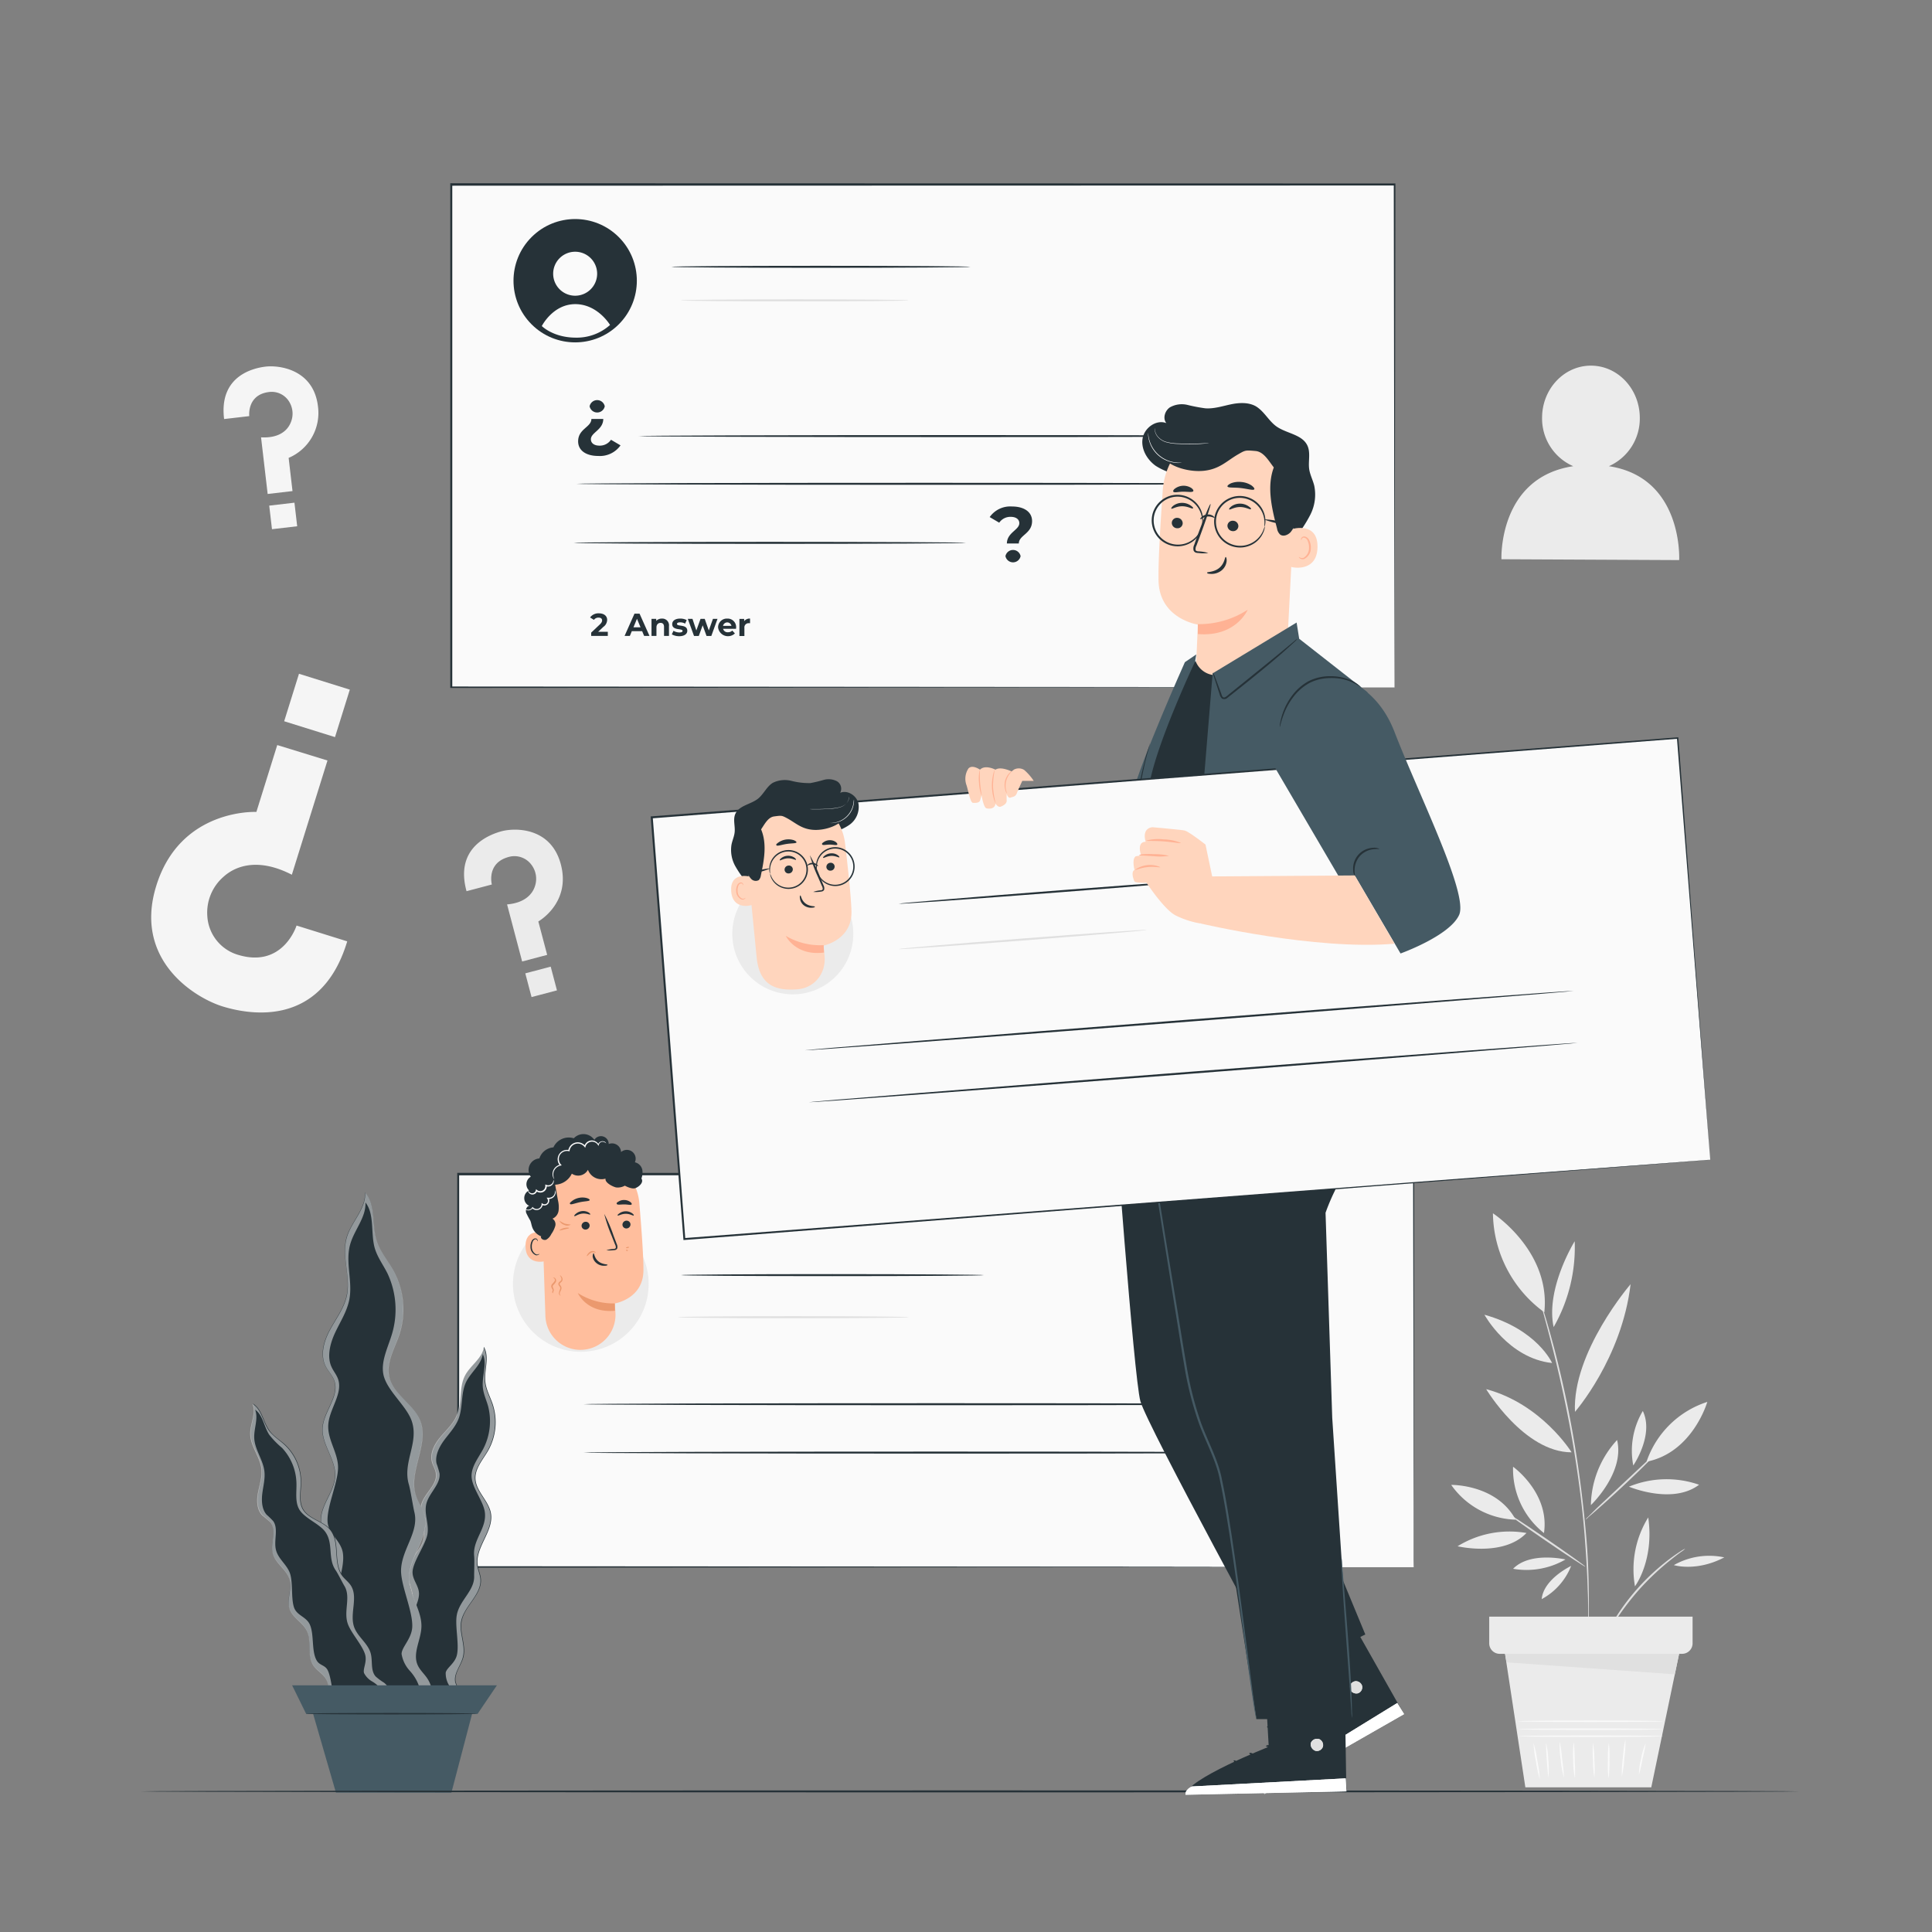 <svg xmlns="http://www.w3.org/2000/svg" viewBox="0 0 500 500"><rect x="0" y="0" width="500" height="500" fill="#808080" stroke="none"/><g id="freepik--background-complete--inject-87"><path d="M411.72,389.52a25.51,25.51,0,0,1,6.78-16.85C420.55,381.13,411.72,389.52,411.72,389.52Z" style="fill:#ebebeb"></path><path d="M421.57,384.75a25.52,25.52,0,0,1,18.15-.5C432.79,389.5,421.57,384.75,421.57,384.75Z" style="fill:#ebebeb"></path><path d="M422.69,379.27a20.11,20.11,0,0,1,2.47-14.11C428.13,371.36,422.69,379.27,422.69,379.27Z" style="fill:#ebebeb"></path><path d="M384.62,359.51c14.39,3.84,22.11,16.35,22.11,16.35C394.43,375.86,384.62,359.51,384.62,359.51Z" style="fill:#ebebeb"></path><path d="M407.6,365.41C406.85,349.9,422,332.34,422,332.34c-2.29,19.26-14.42,33.07-14.42,33.07" style="fill:#ebebeb"></path><path d="M407.53,321.23a41.6,41.6,0,0,1-5.45,22.22C399.94,333.47,407.53,321.23,407.53,321.23Z" style="fill:#ebebeb"></path><path d="M401.68,352.75c-11.34-1.22-17.51-12.5-17.51-12.5C397.89,344.09,401.68,352.75,401.68,352.75Z" style="fill:#ebebeb"></path><path d="M377.22,400.17a25.49,25.49,0,0,1,17.83-3.43C389.06,403,377.22,400.17,377.22,400.17Z" style="fill:#ebebeb"></path><path d="M406.61,405.26a16.7,16.7,0,0,1-7.62,8.59C399.47,408.62,406.61,405.26,406.61,405.26Z" style="fill:#ebebeb"></path><path d="M405.15,403.59A20.13,20.13,0,0,1,391.59,406C396,401.46,405.15,403.59,405.15,403.59Z" style="fill:#ebebeb"></path><path d="M411,424.48a.64.64,0,0,1,0-.24c0-.18,0-.4,0-.67V421c0-1.13,0-2.51,0-4.11s0-3.43-.11-5.45c-.1-4-.38-8.82-.8-14.14s-1.1-11.14-2-17.23c-1.79-12.18-4.24-23.07-6.21-30.89-1-3.91-1.83-7.07-2.44-9.24-.28-1.06-.51-1.9-.68-2.51-.06-.27-.12-.48-.16-.66a1,1,0,0,1,0-.23.73.73,0,0,1,.09.22c.06.17.13.38.21.64l.77,2.48c.67,2.16,1.56,5.3,2.6,9.21A285.11,285.11,0,0,1,408.48,380c.89,6.1,1.52,11.94,2,17.26s.64,10.14.69,14.17c.06,2,0,3.85,0,5.46s0,3-.06,4.11-.07,2-.09,2.6l0,.68A.72.72,0,0,1,411,424.48Z" style="fill:#e0e0e0"></path><path d="M390.13,391.64c.08-.12,4.67,2.89,10.24,6.71s10,7,9.95,7.13-4.66-2.89-10.24-6.71S390.05,391.76,390.13,391.64Z" style="fill:#e0e0e0"></path><path d="M410.32,393.29a4.52,4.52,0,0,1,.71-.77l2-2c1.83-1.73,4.2-3.94,6.81-6.4l6.82-6.39,2.07-1.94c.49-.45.77-.69.8-.66a4.38,4.38,0,0,1-.66.8c-.45.5-1.12,1.2-2,2.06-1.68,1.71-4.05,4-6.72,6.51s-5.12,4.7-6.92,6.28c-.9.79-1.63,1.42-2.15,1.85A3.56,3.56,0,0,1,410.32,393.29Z" style="fill:#e0e0e0"></path><path d="M375.57,384.29s11.72-.22,16.68,9A21.11,21.11,0,0,1,375.57,384.29Z" style="fill:#ebebeb"></path><path d="M391.58,379.59s9.54,6.8,8,17.17A21.11,21.11,0,0,1,391.58,379.59Z" style="fill:#ebebeb"></path><path d="M441.85,362.81s-3.77,13.12-15.73,15.48A24.56,24.56,0,0,1,441.85,362.81Z" style="fill:#ebebeb"></path><path d="M386.37,314s15,9.75,13.3,25.62A32.18,32.18,0,0,1,386.37,314Z" style="fill:#ebebeb"></path><path d="M436.14,400.8a6.34,6.34,0,0,1-1,.78c-.65.46-1.57,1.16-2.68,2.05a67.2,67.2,0,0,0-8.1,7.6,68,68,0,0,0-6.7,8.87c-.76,1.21-1.35,2.19-1.75,2.89a6.21,6.21,0,0,1-.67,1.05,5.87,5.87,0,0,1,.5-1.15c.34-.72.89-1.74,1.62-3a57.51,57.51,0,0,1,6.62-9,58.2,58.2,0,0,1,8.26-7.55c1.15-.85,2.11-1.51,2.79-1.93A5.88,5.88,0,0,1,436.14,400.8Z" style="fill:#e0e0e0"></path><path d="M423.13,410.54a25.48,25.48,0,0,1,3.43-17.83C428.17,403.83,423.13,410.54,423.13,410.54Z" style="fill:#ebebeb"></path><path d="M433.19,405.05a18.55,18.55,0,0,1,13.05-2C439,406.86,433.19,405.05,433.19,405.05Z" style="fill:#ebebeb"></path><polygon points="389.15 425.69 394.76 462.56 427.35 462.56 434.92 426.23 389.15 425.69" style="fill:#ebebeb"></polygon><path d="M430.36,449.32c0,.11-8.35.2-18.65.2s-18.66-.09-18.66-.2,8.35-.19,18.66-.19S430.36,449.22,430.36,449.32Z" style="fill:#fafafa"></path><path d="M430.48,447.51c0,.11-8.4.19-18.77.19s-18.78-.08-18.78-.19,8.4-.19,18.78-.19S430.48,447.41,430.48,447.51Z" style="fill:#fafafa"></path><path d="M430.42,445.46c0,.11-8.41.19-18.78.19s-18.78-.08-18.78-.19,8.41-.19,18.78-.19S430.42,445.36,430.42,445.46Z" style="fill:#fafafa"></path><path d="M398.5,460.46a30.34,30.34,0,0,1-1-4.64,28.3,28.3,0,0,1-.62-4.71,30.34,30.34,0,0,1,1,4.64A29.63,29.63,0,0,1,398.5,460.46Z" style="fill:#fafafa"></path><path d="M400.72,460.07a103.25,103.25,0,0,1-.62-9.07,21.69,21.69,0,0,1,.6,4.51A22.27,22.27,0,0,1,400.72,460.07Z" style="fill:#fafafa"></path><path d="M404.76,460.07a22.92,22.92,0,0,1-.85-4.65,23.49,23.49,0,0,1-.25-4.71,38.92,38.92,0,0,1,.63,4.67A40.32,40.32,0,0,1,404.76,460.07Z" style="fill:#fafafa"></path><path d="M407.6,460.26a22.67,22.67,0,0,1-.46-4.72,23.73,23.73,0,0,1,.15-4.74,41,41,0,0,1,.24,4.73A43.78,43.78,0,0,1,407.6,460.26Z" style="fill:#fafafa"></path><path d="M412.62,460.07a26.27,26.27,0,0,1-.35-4.48,27.61,27.61,0,0,1,0-4.49,26.27,26.27,0,0,1,.35,4.48A27.67,27.67,0,0,1,412.62,460.07Z" style="fill:#fafafa"></path><path d="M416.29,460.26a27.22,27.22,0,0,1-.16-4.63,28.77,28.77,0,0,1,.23-4.63,27.22,27.22,0,0,1,.16,4.63A30.22,30.22,0,0,1,416.29,460.26Z" style="fill:#fafafa"></path><path d="M419.73,459.77a29.36,29.36,0,0,1,.27-4.84,31.7,31.7,0,0,1,.66-4.81,30.25,30.25,0,0,1-.28,4.85A31,31,0,0,1,419.73,459.77Z" style="fill:#fafafa"></path><path d="M424.16,459.29a16.52,16.52,0,0,1,.55-4.12,15.87,15.87,0,0,1,1.21-4,39.12,39.12,0,0,1-.84,4.05A37.54,37.54,0,0,1,424.16,459.29Z" style="fill:#fafafa"></path><path d="M385.41,418.39v6.9a2.71,2.71,0,0,0,2.71,2.72h47.2a2.72,2.72,0,0,0,2.72-2.72v-6.9Z" style="fill:#ebebeb"></path><polygon points="389.5 428.01 389.89 430.21 433.44 433.31 434.55 428.01 389.5 428.01" style="fill:#e0e0e0"></polygon><path d="M416.38,120.65a13.49,13.49,0,0,0,8-12.47c0-7.45-5.61-13.51-12.59-13.55s-12.67,6-12.7,13.43a13.45,13.45,0,0,0,8.06,12.59c-19.46,2.93-18.58,24.08-18.58,24.08l46,.22S435.67,123.57,416.38,120.65Z" style="fill:#ebebeb"></path><path d="M89.86,243.62l-13.11-4.09s-3.43,11-14.93,7.64a11.11,11.11,0,0,1-8.16-10,12.3,12.3,0,0,1,4.25-10.32c3.36-3,9.27-4.78,17.62-.47l9.22-29.56-13-4-5.4,17.31s-19.64-1-25.89,19.06c-6,19.17,9.82,29,17.17,31.28C63.3,262.2,82.89,266.82,89.86,243.62Z" style="fill:#f5f5f5"></path><rect x="75.14" y="176.14" width="13.78" height="12.87" transform="translate(105.96 381.29) rotate(-162.67)" style="fill:#f5f5f5"></rect><path d="M120.74,230.64l6.55-1.73s-1.45-5.5,4.25-7.1a5.46,5.46,0,0,1,6,2,6,6,0,0,1,.94,5.43c-.63,2.12-2.63,4.43-7.25,4.82l3.9,14.77,6.48-1.71-2.29-8.65s8.47-4.75,5.83-14.76c-2.53-9.59-11.71-9.55-15.39-8.57C127,215.91,117.57,219.12,120.74,230.64Z" style="fill:#ebebeb"></path><rect x="136.63" y="250.94" width="6.8" height="6.35" transform="translate(-60.18 44.12) rotate(-14.78)" style="fill:#ebebeb"></rect><path d="M58,108.45l6.51-.76s-.64-5.46,5-6.22a5.3,5.3,0,0,1,5.49,2.77,5.87,5.87,0,0,1,.15,5.32c-.89,2-3.12,3.88-7.59,3.62l1.71,14.66,6.43-.75-1-8.59a12.64,12.64,0,0,0,7.59-13.32c-1.11-9.51-9.89-10.72-13.55-10.3C66,95.21,56.58,97,58,108.45Z" style="fill:#f5f5f5"></path><rect x="70" y="130.46" width="6.57" height="6.14" transform="translate(-14.96 9.38) rotate(-6.65)" style="fill:#f5f5f5"></rect></g><g id="freepik--post-2--inject-87"><rect x="118.51" y="303.92" width="247.35" height="101.67" style="fill:#fafafa"></rect><path d="M365.86,405.59s0-.62,0-1.81,0-3,0-5.28c0-4.63,0-11.45-.05-20.23,0-17.56,0-42.95-.1-74.35l.19.18-247.33.08h0l.26-.26c0,35.62,0,70,0,101.67l-.25-.25,177.41.11,51.42.07,13.75,0h3.55l1.22,0h-1.19l-3.52,0-13.7,0-51.36.07-177.58.12h-.25v-.25c0-31.68,0-66,0-101.67v-.26h.28l247.33.07H366v.19c0,31.45-.07,56.88-.1,74.46,0,8.77,0,15.57,0,20.19,0,2.3,0,4.06,0,5.24S365.86,405.59,365.86,405.59Z" style="fill:#263238"></path><circle cx="150.31" cy="332.28" r="17.56" style="fill:#ebebeb"></circle><path d="M254.64,330c0,.15-17.55.26-39.2.26s-39.21-.11-39.21-.26,17.55-.26,39.21-.26S254.64,329.88,254.64,330Z" style="fill:#263238"></path><path d="M235.25,340.89c0,.15-13.4.26-29.93.26s-29.94-.11-29.94-.26,13.4-.26,29.94-.26S235.25,340.75,235.25,340.89Z" style="fill:#e0e0e0"></path><path d="M336.4,363.41c0,.15-41.51.26-92.7.26s-92.71-.11-92.71-.26,41.5-.26,92.71-.26S336.4,363.27,336.4,363.41Z" style="fill:#263238"></path><path d="M336.4,375.93c0,.15-41.51.26-92.7.26s-92.71-.11-92.71-.26,41.5-.26,92.71-.26S336.4,375.79,336.4,375.93Z" style="fill:#263238"></path><path d="M140.26,313.68c-.68-7.62,3.18-14.37,10.81-14.84h.71a13.67,13.67,0,0,1,13.68,12.52c.56,6.61,1.09,13.91,1.06,17.46-.07,7.34-7.41,8.51-7.41,8.51l.16,2.35a9.07,9.07,0,0,1-9.32,9.66h0a9.07,9.07,0,0,1-8.8-8.77Z" style="fill:#ffbe9d"></path><path d="M159.12,337.32a17,17,0,0,1-9.58-2.68s2.28,5.27,9.61,4.58Z" style="fill:#eb996e"></path><path d="M163.17,316.86a1.06,1.06,0,0,1-1,1.06,1,1,0,0,1-1.08-.94,1.06,1.06,0,0,1,1-1.07A1,1,0,0,1,163.17,316.86Z" style="fill:#263238"></path><path d="M164,314.57c-.13.14-.92-.44-2.05-.44s-1.95.58-2.08.44.08-.31.44-.57a2.87,2.87,0,0,1,1.66-.52,2.76,2.76,0,0,1,1.63.52C164,314.27,164.07,314.51,164,314.57Z" style="fill:#263238"></path><path d="M152.6,317.14a1.06,1.06,0,0,1-1,1.07,1,1,0,0,1-1.09-.95,1.06,1.06,0,0,1,1-1.06A1,1,0,0,1,152.6,317.14Z" style="fill:#263238"></path><path d="M152.76,314.3c-.11.15-1-.35-2.09-.22s-1.88.78-2,.66,0-.31.36-.61a2.94,2.94,0,0,1,1.6-.7,2.83,2.83,0,0,1,1.68.34C152.67,314,152.82,314.23,152.76,314.3Z" style="fill:#263238"></path><path d="M156.93,323.56a7.81,7.81,0,0,1,1.83-.34c.29,0,.56-.09.61-.28a1.46,1.46,0,0,0-.19-.86c-.28-.69-.56-1.42-.86-2.19a37.73,37.73,0,0,1-1.94-5.73,37.5,37.5,0,0,1,2.39,5.57c.29.76.57,1.5.83,2.2a1.65,1.65,0,0,1,.15,1.13.75.75,0,0,1-.47.42,1.92,1.92,0,0,1-.49.07A7.41,7.41,0,0,1,156.93,323.56Z" style="fill:#263238"></path><path d="M153.62,324.35c.18,0,.19,1.22,1.24,2.08s2.35.73,2.36.9-.29.24-.84.25a3,3,0,0,1-2-.68,2.7,2.7,0,0,1-1-1.74C153.4,324.65,153.53,324.35,153.62,324.35Z" style="fill:#263238"></path><path d="M152.61,310.58c-.08.32-1.22.27-2.52.55s-2.34.72-2.54.47.07-.43.48-.77a4.32,4.32,0,0,1,1.84-.83,4.39,4.39,0,0,1,2,.06C152.38,310.22,152.65,310.43,152.61,310.58Z" style="fill:#263238"></path><path d="M163.47,311.7c-.2.25-1,0-1.91,0s-1.73.18-1.91-.09,0-.38.39-.63a2.64,2.64,0,0,1,1.55-.42,2.7,2.7,0,0,1,1.53.51C163.45,311.31,163.56,311.57,163.47,311.7Z" style="fill:#263238"></path><path d="M144.8,315.93c-.09,0,.33.78,1.27,1.09a1.73,1.73,0,0,0,1.66-.1,12.25,12.25,0,0,1-1.55-.24A9.73,9.73,0,0,1,144.8,315.93Z" style="fill:#eb996e"></path><path d="M144.8,318.42c0,.09.59-.09,1.26-.25s1.24-.26,1.24-.36-.61-.16-1.32,0S144.76,318.33,144.8,318.42Z" style="fill:#eb996e"></path><path d="M162,322.94c0,.08.22.11.44.06s.38-.16.36-.24-.21-.1-.43-.05S162,322.87,162,322.94Z" style="fill:#eb996e"></path><path d="M162,323.56c0,.08.08.16.22.19s.25,0,.27-.1-.08-.17-.22-.19S162,323.47,162,323.56Z" style="fill:#eb996e"></path><path d="M151.87,325.1s.17-.08.34-.26a3.37,3.37,0,0,1,.71-.59,1.28,1.28,0,0,1,.84-.15c.22,0,.34.14.38.1s0-.21-.3-.34a1.25,1.25,0,0,0-1.09.07,2.18,2.18,0,0,0-.74.76C151.88,324.91,151.83,325.07,151.87,325.1Z" style="fill:#eb996e"></path><path d="M145.09,335.3s-.07-.07-.14-.18a.79.79,0,0,1-.06-.55c.06-.24.24-.5.37-.88a1.06,1.06,0,0,0,0-.66,2.62,2.62,0,0,0-.35-.55.28.28,0,0,1,0-.36,4.82,4.82,0,0,1,.39-.37.86.86,0,0,0,.28-.54,1,1,0,0,0-.07-.5,1.61,1.61,0,0,0-.4-.56c-.12-.11-.19-.15-.21-.14s.21.31.37.78a.67.67,0,0,1-.19.72,2.94,2.94,0,0,0-.45.4.65.65,0,0,0,0,.77,3.28,3.28,0,0,1,.32.47.77.77,0,0,1,0,.45,7,7,0,0,0-.29.92.78.78,0,0,0,.2.69C145,335.33,145.09,335.32,145.09,335.3Z" style="fill:#eb996e"></path><path d="M143.23,334.62s-.07,0-.1-.12.07-.15.18-.43a1.32,1.32,0,0,0-.2-.83.59.59,0,0,1,.13-.7,3.29,3.29,0,0,0,.62-.79.82.82,0,0,0-.14-.88.75.75,0,0,0-.52-.27c-.14,0-.21,0-.21,0s.31,0,.53.38a.55.55,0,0,1,0,.58,4.56,4.56,0,0,1-.59.7,1,1,0,0,0-.26.52.91.91,0,0,0,.1.54c.15.28.28.48.26.64a2.13,2.13,0,0,1-.09.27.32.32,0,0,0,0,.29C143.12,334.72,143.26,334.64,143.23,334.62Z" style="fill:#eb996e"></path><path d="M140.88,319.11c-.13-.05-5-1.47-4.87,3.54s5.18,3.81,5.18,3.66S140.88,319.11,140.88,319.11Z" style="fill:#ffbe9d"></path><path d="M139.59,324.47s-.08.06-.23.13a.82.82,0,0,1-.65,0,2.13,2.13,0,0,1-1.07-1.9,2.84,2.84,0,0,1,.2-1.26,1,1,0,0,1,.63-.7.45.45,0,0,1,.53.22c.07.14,0,.24.07.25s.1-.09.05-.29a.52.52,0,0,0-.2-.31.68.68,0,0,0-.49-.11,1.24,1.24,0,0,0-.89.81,3.06,3.06,0,0,0-.25,1.41,2.27,2.27,0,0,0,1.35,2.12,1,1,0,0,0,.8-.16C139.59,324.59,139.61,324.48,139.59,324.47Z" style="fill:#263238"></path><path d="M166.24,302.8a2.54,2.54,0,0,0-1.93-2,2.28,2.28,0,0,0-3.58-2.65,2.34,2.34,0,0,0-3.2-2.08,2,2,0,0,0-3.71-1.07,3.41,3.41,0,0,0-5.32-.41,4.36,4.36,0,0,0-5.28,2.35,4.13,4.13,0,0,0-3.63,2.86,3,3,0,0,0-2.23,4.74,2.24,2.24,0,0,0-.45,3.54,2.21,2.21,0,0,0,.07,4c-.74.1-1,1.08-.81,1.79a21.84,21.84,0,0,0,1.06,2c.24.56.31,1.18.52,1.76a4,4,0,0,0,2.37,2.36L140,320c-.13.64.77,1.08,1.37.83a3.31,3.31,0,0,0,1.3-1.44,7.15,7.15,0,0,0,1-2,1.73,1.73,0,0,0-.69-2,2.63,2.63,0,0,0,1.58-2.07,7.58,7.58,0,0,0-.17-2.72l-.72-4a5,5,0,0,0,4.32-2.86,2.88,2.88,0,0,0,4.17-1,3.73,3.73,0,0,0,4.55,2.29c-.19,1,1.67,2,2.7,2.27a3.71,3.71,0,0,0,2.3-.45s1.76,1,2.72.64S166.67,306,166,305A4.58,4.58,0,0,0,166.24,302.8Z" style="fill:#263238"></path><path d="M136.65,308s.08.35.5.65a1,1,0,0,0,.83.14,1,1,0,0,0,.69-.74l.06-.3.23.2a1.31,1.31,0,0,0,2.16-1.12l0-.3.28.12a1.31,1.31,0,0,0,1.63-.56,3.65,3.65,0,0,0,.25-.73s.15.31-.07.83a1.46,1.46,0,0,1-.67.71,1.58,1.58,0,0,1-1.27.07l.23-.18a1.65,1.65,0,0,1-1,1.72,1.68,1.68,0,0,1-1.76-.29l.29-.1a1.31,1.31,0,0,1-1,1,1.18,1.18,0,0,1-1-.26C136.56,308.43,136.63,308,136.65,308Z" style="fill:#fafafa"></path><path d="M135.91,312.84s.18.14.54.21a1.21,1.21,0,0,0,1.26-.54l.1-.18.14.15a1.34,1.34,0,0,0,1.28.36,1.31,1.31,0,0,0,.93-1.18l0-.33.28.18a.7.7,0,0,0,.23.11.92.92,0,0,0,1-.35,1,1,0,0,0,0-1l-.19-.31.35,0a1.61,1.61,0,0,0,1.16-.29,1.57,1.57,0,0,0,.56-.76,3.6,3.6,0,0,0,.12-.88,1.19,1.19,0,0,1,.08.93,1.75,1.75,0,0,1-.59.94,1.83,1.83,0,0,1-1.37.39l.16-.25a1.26,1.26,0,0,1-1.44,1.88,1.43,1.43,0,0,1-.33-.15l.29-.15a1.65,1.65,0,0,1-1.23,1.5,1.61,1.61,0,0,1-1.58-.5l.24,0a1.27,1.27,0,0,1-.82.58,1.39,1.39,0,0,1-.74,0C136,313.07,135.89,312.85,135.91,312.84Z" style="fill:#fafafa"></path><path d="M156.87,295.88a1.85,1.85,0,0,0-.57-.32,1,1,0,0,0-.73,0,1.11,1.11,0,0,0-.61.73l-.06.29-.16-.26a1.82,1.82,0,0,0-1.54-.86,1.78,1.78,0,0,0-1.66,1.26l-.09.33-.21-.27a2.24,2.24,0,0,0-1.74-.83,2.16,2.16,0,0,0-1.78,1,2.21,2.21,0,0,0-.31.82l0,.2-.19-.05a2.14,2.14,0,0,0-2.39,1.13,2.16,2.16,0,0,0,.36,2.34l.19.21-.27.05a2.38,2.38,0,0,0-1.51,1,2.36,2.36,0,0,0-.41,1.33,3.45,3.45,0,0,0,.27,1.22s-.1-.08-.2-.28A2.25,2.25,0,0,1,143,304a2.4,2.4,0,0,1,.38-1.47,2.56,2.56,0,0,1,1.65-1.13l-.08.25a2.43,2.43,0,0,1,2.34-4l-.23.15a2.4,2.4,0,0,1,.37-1,2.47,2.47,0,0,1,2.09-1.17,2.56,2.56,0,0,1,2,1l-.3.06a2,2,0,0,1,3.74-.43l-.22,0a1.28,1.28,0,0,1,.77-.84,1.2,1.2,0,0,1,.84,0,1,1,0,0,1,.43.29C156.85,295.82,156.88,295.88,156.87,295.88Z" style="fill:#fafafa"></path></g><g id="freepik--Plant--inject-87"><path d="M104.47,440.45c-2.2-.11-2.85-3.21-2-5.25s2.44-3.86,2.46-6.07c0-1.91-1.19-3.64-1.31-5.55-.21-3.44,3.11-6.24,3.26-9.69.11-2.68-1.76-5.24-1.3-7.89.48-2.84,3.44-4.7,4.12-7.51.73-3-1.34-6.13-.55-9.1s4.27-5.12,3.78-8.14c-.17-1-.77-1.87-1-2.85-.62-2.25.61-4.59,2.09-6.39s3.32-3.4,4.24-5.55c1.41-3.3.43-7.31,2.1-10.49,1.39-2.64,4.48-4.42,4.87-7.39,1.57,2.67,0,6.06.39,9.14.24,2,1.27,3.81,1.91,5.72a14.9,14.9,0,0,1-1.17,11.93c-1.34,2.36-3.42,4.59-3.31,7.31.13,3.29,3.42,5.68,4,8.92.83,4.63-4.11,8.8-3.42,13.46.17,1.21.72,2.34.83,3.55.35,4.12-4.33,7-5,11.1-.52,3,1.21,6.1.5,9.05-.56,2.28-2.52,4.33-2,6.62a15.64,15.64,0,0,0,1.26,2.77,5.28,5.28,0,0,1-.83,5.46,4.57,4.57,0,0,1-5.31,1.09" style="fill:#263238"></path><g style="opacity:0.5"><path d="M119.07,438.15a15.64,15.64,0,0,1-1.26-2.77c-.48-2.29,1.48-4.34,2-6.62.71-2.95-1-6.05-.5-9.05.71-4.07,5.39-7,5-11.1-.11-1.21-.66-2.34-.83-3.55-.69-4.66,4.25-8.83,3.42-13.46-.58-3.24-3.87-5.63-4-8.92-.11-2.72,2-4.95,3.31-7.31a14.9,14.9,0,0,0,1.17-11.93c-.63-1.91-1.67-3.72-1.91-5.72-.35-3.08,1.18-6.47-.39-9.14-.39,3-3.48,4.75-4.87,7.39-1.67,3.18-.69,7.19-2.1,10.49-.92,2.15-2.75,3.75-4.24,5.55s-2.71,4.14-2.09,6.39c.27,1,.87,1.85,1,2.85.49,3-3,5.19-3.78,8.14s1.28,6.12.55,9.1c-.68,2.81-3.64,4.67-4.12,7.51-.46,2.65,1.41,5.21,1.3,7.89-.15,3.45-3.47,6.25-3.26,9.69.12,1.91,1.33,3.64,1.31,5.55,0,2.21-1.64,4-2.46,6.07s-.17,5.14,2,5.25l8.46,4.25a4.57,4.57,0,0,0,5.31-1.09A5.28,5.28,0,0,0,119.07,438.15Z" style="fill:#fff"></path></g><path d="M116.2,436.14a6.07,6.07,0,0,1-.85-3.26c.23-1.26,2.35-2.36,2.88-4.5.69-2.77-.55-7.67,0-10.46.72-3.8,4.64-6.3,4.48-10.07,0-1.11.11-4.07,0-5.16-.42-4.25,3.31-7.1,2.77-11.32-.38-2.94-3.43-6.4-3.44-9.42,0-2.49,1.79-4.68,3-6.94A15.56,15.56,0,0,0,126.34,364c-.47-1.72-1.27-3.32-1.4-5.15-.2-2.81,1.18-6,0-8.39-.41,2.76-3,4.6-4.27,7.12-1.48,3-.79,6.67-2.07,9.8-.83,2-2.39,3.63-3.68,5.38s-2.38,4-1.94,6a22.67,22.67,0,0,1,.77,2.55c.32,2.75-2.63,5-3.38,7.74s.86,5.55.17,8.35c-.65,2.62-3.22,6.19-3.71,8.83-.46,2.47,1.78,4.08,1.6,6.55-.22,3.18-3.41,7-3.35,10.19,0,1.75,1.5,2.31,1.43,4.07-.09,2-1.79,6.06-2.53,8a5.46,5.46,0,0,0,.53,5.44l9.45,4.69C118.14,443.13,118,439,116.2,436.14Z" style="fill:#263238"></path><path d="M122.55,364.78a1,1,0,0,1,0,.21v.62c0,.54,0,1.34-.09,2.36a11.73,11.73,0,0,1-.86,3.65,18.8,18.8,0,0,1-2.84,4.06,7.54,7.54,0,0,0-1.35,2.46,8.42,8.42,0,0,0-.34,3c.1,2.13.76,4.36,1.07,6.78a10.61,10.61,0,0,1-.12,3.76,7.73,7.73,0,0,1-.74,1.82,18.28,18.28,0,0,0-1,1.66,6.2,6.2,0,0,0-.06,3.84c.14.66.29,1.34.37,2a8.36,8.36,0,0,1,0,2.12,16.45,16.45,0,0,1-1.31,4,33.52,33.52,0,0,0-1.46,3.71,9.52,9.52,0,0,0-.32,3.78,17.47,17.47,0,0,1,.13,3.75,11.52,11.52,0,0,1-1.19,3.37,13.28,13.28,0,0,0-1.2,3.07c-.4,2.09.2,4.09.15,5.94a15.77,15.77,0,0,1-1.08,4.84,17.83,17.83,0,0,0-.93,3.59,5.36,5.36,0,0,0,.24,2.31c.19.49.34.74.32.75a4.17,4.17,0,0,1-.39-.73,5,5,0,0,1-.31-2.34,16,16,0,0,1,.87-3.64,16.35,16.35,0,0,0,1-4.78c0-.9-.13-1.85-.23-2.85a10.43,10.43,0,0,1,0-3.15c.4-2.19,2-4.07,2.34-6.43a16.36,16.36,0,0,0-.15-3.67,10,10,0,0,1,.34-3.91c.72-2.57,2.29-4.92,2.74-7.64a7.68,7.68,0,0,0,0-2,20.18,20.18,0,0,0-.36-2A6.48,6.48,0,0,1,116,395a18.19,18.19,0,0,1,1-1.7,6.94,6.94,0,0,0,.71-1.72,10.09,10.09,0,0,0,.12-3.63c-.29-2.38-.94-4.62-1-6.81a8.78,8.78,0,0,1,.38-3.13,8,8,0,0,1,1.42-2.54,19.4,19.4,0,0,0,2.86-4,11.88,11.88,0,0,0,.9-3.57c.11-1,.14-1.82.17-2.35,0-.26,0-.46,0-.62A.85.85,0,0,1,122.55,364.78Z" style="fill:#263238"></path><path d="M91,441.53c-3.07.45-4.82-3.67-4.24-6.73s2.32-6,1.75-9.07c-.5-2.65-2.66-4.72-3.34-7.33-1.23-4.71,2.6-9.51,1.86-14.32-.59-3.75-3.87-6.78-4-10.57-.1-4.07,3.49-7.47,3.67-11.54.18-4.33-3.55-8.13-3.26-12.46s4.51-8.26,3-12.31c-.5-1.34-1.57-2.38-2.22-3.66-1.48-3-.42-6.54,1.15-9.44s3.66-5.61,4.35-8.84c1.05-5-1.41-10.25,0-15.11,1.2-4,5-7.36,4.72-11.57,2.91,3.26,1.71,8.39,3,12.55.87,2.71,2.8,4.93,4.21,7.41a21.05,21.05,0,0,1,1.65,16.84c-1.22,3.65-3.48,7.3-2.59,11,1.08,4.52,6.29,6.93,8,11.26,2.42,6.19-3.28,13.32-1.06,19.59.57,1.62,1.65,3,2.12,4.68,1.62,5.62-4.06,10.93-3.93,16.77.1,4.29,3.34,8.11,3.16,12.4-.14,3.31-2.31,6.68-1,9.73.56,1.32,1.7,2.3,2.5,3.49a7.48,7.48,0,0,1,.36,7.8,6.48,6.48,0,0,1-7.06,3" style="fill:#263238"></path><g style="opacity:0.5"><path d="M110.56,434.34c-.8-1.19-1.94-2.17-2.5-3.49-1.3-3.05.87-6.42,1-9.73.18-4.29-3.06-8.11-3.16-12.4-.13-5.84,5.55-11.15,3.93-16.77-.47-1.64-1.55-3.06-2.12-4.68-2.22-6.27,3.48-13.4,1.06-19.59-1.7-4.33-6.91-6.74-8-11.26-.89-3.74,1.37-7.39,2.59-11a21.05,21.05,0,0,0-1.65-16.84c-1.41-2.48-3.34-4.7-4.21-7.41-1.34-4.16-.14-9.29-3-12.55.28,4.21-3.52,7.53-4.72,11.57-1.45,4.86,1,10.15,0,15.11-.69,3.23-2.78,5.94-4.35,8.84s-2.63,6.49-1.15,9.44c.65,1.28,1.72,2.32,2.22,3.66,1.51,4.05-2.72,8-3,12.31s3.44,8.13,3.26,12.46c-.18,4.07-3.77,7.47-3.67,11.54.1,3.79,3.38,6.82,4,10.57.74,4.81-3.09,9.61-1.86,14.32.68,2.61,2.84,4.68,3.34,7.33.57,3.06-1.18,6-1.75,9.07S87.89,442,91,441.53l12.9,3.57a6.48,6.48,0,0,0,7.06-3A7.48,7.48,0,0,0,110.56,434.34Z" style="fill:#fff"></path></g><path d="M106,432.34a8.5,8.5,0,0,1-2.07-4.28c0-1.8,2.61-3.92,2.76-7,.19-4-2.86-10.48-2.9-14.49,0-5.46,4.71-10,3.46-15.18-.37-1.52-1-5.67-1.42-7.16-1.74-5.76,2.64-10.74.74-16.43-1.34-4-6.51-7.92-7.35-12.11-.68-3.45,1.2-7,2.22-10.44a22,22,0,0,0-1.16-15.69c-1.12-2.25-2.67-4.25-3.35-6.75-1-3.83,0-8.68-2.35-11.6.18,3.93-3,7.19-4,11-1.22,4.61.73,9.46-.18,14.14-.6,3.05-2.32,5.68-3.63,8.46s-2.21,6.19-1,8.88c.5,1.17,1.37,2.1,1.76,3.33,1.19,3.72-2.29,7.61-2.57,11.65s2.72,7.46,2.52,11.52c-.18,3.81-2.76,9.45-2.72,13.26,0,3.54,3.58,5.15,4,8.64.56,4.46-2.8,10.67-1.85,15,.53,2.41,2.71,2.79,3.09,5.25.43,2.83-.82,8.88-1.32,11.77A7.74,7.74,0,0,0,91,441.53l14.38,3.91C110.64,441.5,109.26,435.87,106,432.34Z" style="fill:#263238"></path><path d="M95.29,331.74a35.07,35.07,0,0,1,.74,4.44,16.65,16.65,0,0,1-.19,5.28,13.64,13.64,0,0,1-1.13,3.11c-.52,1.05-1.14,2.12-1.71,3.27a10.64,10.64,0,0,0-1.2,3.81,11.75,11.75,0,0,0,.35,4.3c.73,2.94,2.25,5.85,3.34,9.11a14.59,14.59,0,0,1,.85,5.22,10.08,10.08,0,0,1-.52,2.7,22.23,22.23,0,0,0-.93,2.58c-.44,1.79.24,3.64,1,5.38.37.89.77,1.78,1.07,2.72a11.68,11.68,0,0,1,.5,2.94,24,24,0,0,1-.71,5.84,44.61,44.61,0,0,0-1,5.56,13.57,13.57,0,0,0,.59,5.35,24.59,24.59,0,0,1,1.21,5.14,15.92,15.92,0,0,1-.73,5,19.52,19.52,0,0,0-.81,4.6,15,15,0,0,0,.77,4.27,37.42,37.42,0,0,1,1.08,3.93A14.23,14.23,0,0,1,98,430c-.08,1.16-.22,2.26-.35,3.28a23.49,23.49,0,0,0-.28,5.23,7.28,7.28,0,0,0,1,3.13c.4.64.68.93.66.95a6.75,6.75,0,0,1-.73-.91,7.17,7.17,0,0,1-1.06-3.15,23.46,23.46,0,0,1,.22-5.28c.12-1,.25-2.11.32-3.27a14.16,14.16,0,0,0-.2-3.64,40.1,40.1,0,0,0-1.1-3.9,14.92,14.92,0,0,1-.8-4.36,19.13,19.13,0,0,1,.8-4.67,15.58,15.58,0,0,0,.7-4.88A24.45,24.45,0,0,0,96,403.45a13.71,13.71,0,0,1-.61-5.48,44.38,44.38,0,0,1,1-5.61,23.49,23.49,0,0,0,.7-5.74,10.83,10.83,0,0,0-.48-2.84c-.3-.92-.68-1.8-1-2.69a16.65,16.65,0,0,1-1-2.73,6.37,6.37,0,0,1,0-2.88,23.69,23.69,0,0,1,.94-2.62,9.74,9.74,0,0,0,.51-2.6,14.27,14.27,0,0,0-.83-5.09c-1.06-3.23-2.58-6.15-3.31-9.14a12.38,12.38,0,0,1-.33-4.42,10.92,10.92,0,0,1,1.25-3.89c.58-1.16,1.22-2.22,1.73-3.26a12.67,12.67,0,0,0,1.14-3,16.79,16.79,0,0,0,.26-5.22c-.13-1.43-.32-2.54-.43-3.3-.06-.36-.1-.64-.13-.85S95.29,331.74,95.29,331.74Z" style="fill:#263238"></path><path d="M89,443.56c-1.76.86-3.6-1.27-3.84-3.21s.22-4.05-.71-5.77c-.81-1.49-2.5-2.31-3.42-3.74-1.64-2.58-.27-6.19-1.65-8.93-1.07-2.13-3.62-3.31-4.42-5.56-.85-2.41.65-5.14,0-7.61-.73-2.63-3.7-4.18-4.36-6.83s1.1-5.82-.59-8a26.4,26.4,0,0,0-2-1.76c-1.45-1.48-1.52-3.83-1.14-5.87s1.11-4.07.9-6.13c-.33-3.17-2.83-5.87-2.9-9.05-.06-2.66,1.57-5.37.59-7.84,2.37,1.39,2.65,4.69,4.25,6.92,1,1.45,2.63,2.41,4,3.62a13.21,13.21,0,0,1,4.24,9.76c0,2.42-.67,5.05.59,7.11,1.52,2.5,5.1,2.93,7,5.19,2.65,3.24.62,8.61,3.16,11.93.66.86,1.57,1.5,2.17,2.4,2,3-.32,7.32.89,10.79.89,2.55,3.57,4.21,4.29,6.81.56,2-.09,4.45,1.28,6a14.53,14.53,0,0,0,2.17,1.61,4.68,4.68,0,0,1,1.72,4.59,4.07,4.07,0,0,1-3.66,3.14" style="fill:#263238"></path><g style="opacity:0.5"><path d="M99.38,435.47a14.53,14.53,0,0,1-2.17-1.61c-1.37-1.57-.72-4-1.28-6-.72-2.6-3.4-4.26-4.29-6.81-1.21-3.47,1.16-7.75-.89-10.79-.6-.9-1.51-1.54-2.17-2.4-2.54-3.32-.51-8.69-3.16-11.93-1.85-2.26-5.43-2.69-7-5.19-1.26-2.06-.61-4.69-.59-7.11a13.21,13.21,0,0,0-4.24-9.76c-1.32-1.21-2.9-2.17-4-3.62-1.6-2.23-1.88-5.53-4.25-6.92,1,2.47-.65,5.18-.59,7.84.07,3.18,2.57,5.88,2.9,9.05.21,2.06-.52,4.09-.9,6.13s-.31,4.39,1.14,5.87A26.4,26.4,0,0,1,70,394c1.69,2.13-.08,5.32.59,8s3.63,4.2,4.36,6.83c.68,2.47-.82,5.2,0,7.61.8,2.25,3.35,3.43,4.42,5.56,1.38,2.74,0,6.35,1.65,8.93.92,1.43,2.61,2.25,3.42,3.74.93,1.72.46,3.83.71,5.77s2.08,4.07,3.84,3.21l8.4-.36a4.07,4.07,0,0,0,3.66-3.14A4.68,4.68,0,0,0,99.38,435.47Z" style="fill:#fff"></path></g><path d="M96.28,435.14A5.35,5.35,0,0,1,94.22,433c-.37-1.07.8-2.85.29-4.74-.66-2.44-3.74-5.71-4.53-8.11-1.09-3.25.89-6.89-.87-9.75-.51-.84-1.67-3.2-2.23-4-2.16-3.11-.49-6.94-2.73-10-1.57-2.13-5.43-3.49-6.74-5.83-1.08-1.94-.63-4.41-.69-6.68A13.84,13.84,0,0,0,73,374.72a23.08,23.08,0,0,1-3.31-3.39c-1.37-2.09-1.69-5.19-3.65-6.49.87,2.32-.37,4.88-.24,7.37.16,3,2.26,5.52,2.62,8.5.24,1.94-.29,3.85-.53,5.76S67.75,390.6,69,392a22.07,22.07,0,0,1,1.7,1.65c1.43,2,.1,5,.72,7.47s3.07,3.94,3.73,6.4.18,6.2.94,8.47c.71,2.11,3.14,2.39,4.07,4.39,1.2,2.57.39,6.93,1.8,9.35.78,1.34,2.16,1.14,2.86,2.54.81,1.62,1.23,5.48,1.49,7.3a4.88,4.88,0,0,0,2.76,4l9.36-.44C100.81,439.74,98.89,436.63,96.28,435.14Z" style="fill:#263238"></path><path d="M70.41,377a1.21,1.21,0,0,1,.1.16c.08.12.17.28.28.47.23.42.57,1,.94,1.87a10.31,10.31,0,0,1,.92,3.21,17,17,0,0,1-.45,4.38,6.73,6.73,0,0,0,0,2.49,7.27,7.27,0,0,0,1,2.49c1,1.61,2.47,3.05,3.76,4.8a9.15,9.15,0,0,1,1.53,3,6.29,6.29,0,0,1,.21,1.74,16.57,16.57,0,0,0-.06,1.71,5.5,5.5,0,0,0,1.61,3c.39.46.8.92,1.17,1.43a7.47,7.47,0,0,1,.88,1.68,15.09,15.09,0,0,1,.7,3.65,30,30,0,0,0,.47,3.51,8.63,8.63,0,0,0,1.38,3.07,15.4,15.4,0,0,1,1.72,2.86,10.24,10.24,0,0,1,.53,3.14,11.66,11.66,0,0,0,.4,2.89c.58,1.78,1.91,3.08,2.68,4.54a14.2,14.2,0,0,1,1.24,4.24,14.69,14.69,0,0,0,.83,3.18,4.56,4.56,0,0,0,1.17,1.68c.37.31.59.44.57.45a3.58,3.58,0,0,1-.62-.39,4.51,4.51,0,0,1-1.26-1.68,15.36,15.36,0,0,1-.9-3.2A14.2,14.2,0,0,0,90,433.2c-.75-1.41-2.1-2.69-2.74-4.58s-.2-4-1-6a15.43,15.43,0,0,0-1.69-2.78,8.85,8.85,0,0,1-1.44-3.18c-.55-2.32-.34-4.82-1.17-7.12a7.07,7.07,0,0,0-.83-1.59c-.35-.49-.75-.94-1.14-1.4a5.83,5.83,0,0,1-1.7-3.21,16.77,16.77,0,0,1,.06-1.76A6,6,0,0,0,78.2,400a8.88,8.88,0,0,0-1.47-2.87c-1.25-1.72-2.72-3.18-3.74-4.83a7.76,7.76,0,0,1-1.06-2.6,7,7,0,0,1,0-2.59,16.72,16.72,0,0,0,.51-4.32,10.69,10.69,0,0,0-.84-3.17c-.35-.83-.67-1.46-.88-1.89l-.24-.49C70.43,377.07,70.4,377,70.41,377Z" style="fill:#263238"></path><polygon points="75.6 436.16 79.24 443.56 123.59 443.56 128.6 436.16 75.6 436.16" style="fill:#455a64"></polygon><polygon points="80.3 441.01 86.94 463.93 116.82 463.95 122.83 441.05 80.3 441.01" style="fill:#455a64"></polygon><path d="M123.4,443.5c0,.11-9.9.19-22.11.19s-22.1-.08-22.1-.19,9.9-.19,22.1-.19S123.4,443.4,123.4,443.5Z" style="fill:#263238"></path></g><g id="freepik--post-1--inject-87"><rect x="116.77" y="47.8" width="244.13" height="130.11" style="fill:#fafafa"></rect><path d="M360.91,177.91c0-1.57-.08-50.08-.2-130.11l.2.2-244.12.06h0l.26-.26c0,46,0,90,0,130.11l-.25-.24,175.54.12,50.48.06,13.46,0,3.47,0h1.19l-1.16,0H356.3l-13.4,0-50.42.07-175.71.12h-.24v-.25c0-40.14,0-84.16,0-130.11v-.26h.28l244.12.06h.2v.2C361,127.83,360.91,176.34,360.91,177.91Z" style="fill:#263238"></path><path d="M251.14,69.05c0,.15-17.33.26-38.7.26s-38.69-.11-38.69-.26,17.32-.26,38.69-.26S251.14,68.91,251.14,69.05Z" style="fill:#263238"></path><path d="M235.22,77.73c0,.14-13.23.26-29.55.26s-29.55-.12-29.55-.26,13.23-.26,29.55-.26S235.22,77.58,235.22,77.73Z" style="fill:#e0e0e0"></path><path d="M263.8,135.39c0-1-.88-1.63-2.2-1.63a3.48,3.48,0,0,0-3,1.51l-2.47-1.45a6.5,6.5,0,0,1,5.78-2.74c3.07,0,5.19,1.37,5.19,3.78,0,3.27-3.43,3.64-3.43,5.8h-3.09C260.61,137.8,263.8,137.17,263.8,135.39Zm-3.59,8.54a2,2,0,0,1,3.92,0,2,2,0,0,1-3.92,0Z" style="fill:#263238"></path><path d="M152.92,113.69c0,1,.88,1.64,2.2,1.64a3.48,3.48,0,0,0,3-1.52l2.47,1.45a6.52,6.52,0,0,1-5.78,2.74c-3.07,0-5.19-1.37-5.19-3.78,0-3.27,3.43-3.64,3.43-5.8h3.08C156.1,111.28,152.92,111.91,152.92,113.69Zm3.59-8.54a2,2,0,0,1-3.92,0,2,2,0,0,1,3.92,0Z" style="fill:#263238"></path><path d="M332.17,112.86c0,.14-37.36.26-83.44.26s-83.45-.12-83.45-.26,37.35-.26,83.45-.26S332.17,112.71,332.17,112.86Z" style="fill:#263238"></path><path d="M332.17,125.21c0,.15-41,.26-91.49.26s-91.51-.11-91.51-.26,41-.26,91.51-.26S332.17,125.07,332.17,125.21Z" style="fill:#263238"></path><path d="M250,140.49c0,.14-22.74.26-50.77.26s-50.77-.12-50.77-.26,22.72-.26,50.77-.26S250,140.35,250,140.49Z" style="fill:#263238"></path><path d="M157.3,163.5v1.08H153v-.86l2.22-2.1c.51-.48.6-.78.6-1.06,0-.45-.31-.72-.92-.72a1.4,1.4,0,0,0-1.19.58l-1-.62a2.66,2.66,0,0,1,2.28-1.07c1.29,0,2.14.65,2.14,1.7a2.29,2.29,0,0,1-1,1.82l-1.32,1.25Z" style="fill:#263238"></path><path d="M166.19,163.35h-2.68l-.51,1.23h-1.36l2.56-5.76h1.32l2.57,5.76H166.7Zm-.42-1-.92-2.21-.91,2.21Z" style="fill:#263238"></path><path d="M173.13,162.05v2.53h-1.28v-2.33c0-.72-.33-1.05-.9-1.05s-1.06.38-1.06,1.19v2.19h-1.28v-4.42h1.22v.52a2,2,0,0,1,1.47-.59A1.74,1.74,0,0,1,173.13,162.05Z" style="fill:#263238"></path><path d="M173.87,164.17l.43-.92a3,3,0,0,0,1.53.43c.59,0,.82-.16.82-.41,0-.72-2.68,0-2.68-1.75,0-.84.76-1.43,2.05-1.43a3.56,3.56,0,0,1,1.7.39l-.42.91a2.54,2.54,0,0,0-1.28-.33c-.57,0-.82.18-.82.41,0,.76,2.67,0,2.67,1.77,0,.82-.76,1.41-2.09,1.41A3.81,3.81,0,0,1,173.87,164.17Z" style="fill:#263238"></path><path d="M185.69,160.16l-1.6,4.42h-1.24l-1-2.75-1,2.75h-1.24L178,160.16h1.21l1,3,1.09-3h1.08l1.06,3,1.07-3Z" style="fill:#263238"></path><path d="M190.48,162.73h-3.35a1.19,1.19,0,0,0,1.27.89,1.48,1.48,0,0,0,1.11-.43l.68.74a2.58,2.58,0,0,1-4.35-1.56,2.26,2.26,0,0,1,2.36-2.28,2.2,2.2,0,0,1,2.31,2.3C190.51,162.48,190.49,162.62,190.48,162.73Zm-3.36-.75h2.18a1.11,1.11,0,0,0-2.18,0Z" style="fill:#263238"></path><path d="M194.11,160.09v1.19l-.29,0a1.09,1.09,0,0,0-1.17,1.23v2.09h-1.29v-4.42h1.23v.58A1.78,1.78,0,0,1,194.11,160.09Z" style="fill:#263238"></path><circle cx="148.85" cy="72.65" r="15.96" transform="translate(-7.77 126.53) rotate(-45)" style="fill:#263238"></circle><path d="M154.54,70.84a5.69,5.69,0,1,1-5.69-5.69A5.69,5.69,0,0,1,154.54,70.84Z" style="fill:#fafafa"></path><path d="M140.22,84.38s2.86-5.67,8.66-5.67,9,5.39,9,5.39a12.93,12.93,0,0,1-9,3.28C143.11,87.33,140.22,84.38,140.22,84.38Z" style="fill:#fafafa"></path></g><g id="freepik--Floor--inject-87"><path d="M465.67,463.61c0,.15-96.12.26-214.66.26s-214.68-.11-214.68-.26,96.1-.26,214.68-.26S465.67,463.47,465.67,463.61Z" style="fill:#263238"></path></g><g id="freepik--Character--inject-87"><path d="M287.45,203.19s-4.2,22.35-3.63,23.77,6.94,7.58,9.22,7a6.72,6.72,0,0,0,1.65-1.33l8.77-3-4.36-37.9-7,14.41Z" style="fill:#455a64"></path><path d="M294.69,232.62c-.09,0,.39-1.47.61-3.9a48.27,48.27,0,0,0-.15-9.51,56.23,56.23,0,0,0-1.79-9.35c-.66-2.35-1.33-3.72-1.25-3.76a4.13,4.13,0,0,1,.53.93,22.7,22.7,0,0,1,1.07,2.72,47.14,47.14,0,0,1,2,9.4,40.77,40.77,0,0,1,0,9.61,17.23,17.23,0,0,1-.59,2.86A4.47,4.47,0,0,1,294.69,232.62Z" style="fill:#263238"></path><path d="M334.89,139.55a34.1,34.1,0,0,0,4.24-6.37,11.48,11.48,0,0,0,1-7.47c-.35-1.45-1.09-2.81-1.31-4.29-.29-2,.41-4.25-.47-6.12-1.38-2.92-5.47-3.09-8.09-5-2-1.47-3.18-4-5.4-5.24-1.93-1-4.3-.85-6.44-.39s-4.3,1.16-6.49,1a42.75,42.75,0,0,1-4.62-.88,6.26,6.26,0,0,0-4.55.64c-1.29.88-1.9,2.85-.91,4.07-2.61-1-5.66,1.21-6.14,3.93s1.12,5.52,3.39,7.13a16.66,16.66,0,0,0,7.87,2.55c7.83.89,16.14-.53,22.47-5.17" style="fill:#263238"></path><path d="M335.05,129.63l-2,39a11.59,11.59,0,0,1-12.82,10.92h0c-6.2-.64-11-1.58-10.67-7.78.15-2.93.44-9.83.43-10.13,0,0-9.93-1.48-10.16-11.35-.11-4.77.48-14.62,1.1-23.51a18.34,18.34,0,0,1,18.25-17h1C330.49,110.34,335.84,119.37,335.05,129.63Z" style="fill:#ffd5bd"></path><path d="M310,161.53a23.12,23.12,0,0,0,12.9-3.73s-3,7.12-12.89,6.29Z" style="fill:#ffb294"></path><path d="M303.26,135.3a1.41,1.41,0,0,0,1.38,1.41,1.33,1.33,0,0,0,1.44-1.28,1.42,1.42,0,0,0-1.37-1.41A1.34,1.34,0,0,0,303.26,135.3Z" style="fill:#263238"></path><path d="M303.14,131.64c.18.18,1.25-.61,2.77-.62s2.65.75,2.81.56-.1-.41-.59-.76a3.88,3.88,0,0,0-2.25-.68,3.77,3.77,0,0,0-2.2.72C303.21,131.23,303.06,131.56,303.14,131.64Z" style="fill:#263238"></path><path d="M317.66,136.05a1.43,1.43,0,0,0,1.39,1.41,1.34,1.34,0,0,0,1.44-1.28,1.41,1.41,0,0,0-1.38-1.41A1.34,1.34,0,0,0,317.66,136.05Z" style="fill:#263238"></path><path d="M318.13,131.84c.18.18,1.24-.61,2.76-.62s2.65.75,2.82.56-.1-.41-.6-.76a3.88,3.88,0,0,0-2.25-.68,3.8,3.8,0,0,0-2.2.72C318.2,131.43,318,131.76,318.13,131.84Z" style="fill:#263238"></path><path d="M312.71,143.12a10.68,10.68,0,0,0-2.48-.43c-.39,0-.76-.11-.82-.37a1.93,1.93,0,0,1,.24-1.15c.36-.94.73-1.93,1.12-3,1.56-4.21,2.68-7.67,2.51-7.73s-1.57,3.3-3.13,7.51c-.37,1-.73,2-1.07,3a2.21,2.21,0,0,0-.18,1.52,1,1,0,0,0,.64.57,2.81,2.81,0,0,0,.66.08A9.42,9.42,0,0,0,312.71,143.12Z" style="fill:#263238"></path><path d="M317.21,144.15c-.25,0-.24,1.63-1.64,2.81s-3.17,1-3.18,1.24.4.31,1.14.33a4.14,4.14,0,0,0,2.66-.94,3.56,3.56,0,0,0,1.26-2.36C317.51,144.55,317.32,144.14,317.21,144.15Z" style="fill:#263238"></path><path d="M317.67,125.9c.16.41,1.68.2,3.47.41s3.24.68,3.47.31c.11-.18-.15-.56-.74-1a5.7,5.7,0,0,0-2.58-.88,5.78,5.78,0,0,0-2.7.33C317.93,125.38,317.61,125.7,317.67,125.9Z" style="fill:#263238"></path><path d="M303.66,127.25c.27.34,1.32,0,2.58,0s2.33.22,2.58-.14c.1-.18-.07-.52-.54-.84a3.73,3.73,0,0,0-4.16.15C303.68,126.72,303.54,127.08,303.66,127.25Z" style="fill:#263238"></path><path d="M334.32,136.94c.17-.07,6.79-2,6.65,4.71s-6.93,5.18-6.94,5S334.32,136.94,334.32,136.94Z" style="fill:#ffd5bd"></path><path d="M336.16,144.13s.12.09.31.18a1.18,1.18,0,0,0,.89.05,2.91,2.91,0,0,0,1.41-2.58,3.86,3.86,0,0,0-.3-1.69,1.36,1.36,0,0,0-.87-.93.6.6,0,0,0-.7.31c-.1.18-.06.32-.09.33s-.15-.12-.09-.4A.8.8,0,0,1,337,139a.91.91,0,0,1,.66-.16,1.67,1.67,0,0,1,1.21,1.08,4,4,0,0,1,.37,1.89,3.06,3.06,0,0,1-1.79,2.88,1.31,1.31,0,0,1-1.08-.21C336.17,144.3,336.14,144.14,336.16,144.13Z" style="fill:#ffb294"></path><path d="M300.75,117.61c.67,2.64,6.29,4.69,10.79,4.23,4.14-.42,6-2.62,8.94-4.29,1.84-1.06,1.84-1.06,4.46-.83,2.13.19,3.4,2.57,4.72,4.25-1.87,5-.52,10.62.84,15.82a2.68,2.68,0,0,0,.8,1.55c.81.61,2,.13,2.7-.61a8.32,8.32,0,0,0,1.79-4.41,27.65,27.65,0,0,0-.18-10.95,19,19,0,0,0-5.31-9.51,18.18,18.18,0,0,0-12.67-4.68,22.16,22.16,0,0,0-12.77,4.63,12.91,12.91,0,0,0-4.11,4.8" style="fill:#263238"></path><path d="M311.12,136c-.06,0,.07-.57,0-1.57a6.48,6.48,0,0,0-1.69-3.82,6.33,6.33,0,0,0-5.66-2,6.21,6.21,0,0,0-5.1,4.94,6.25,6.25,0,0,0,2.93,6.49,6.32,6.32,0,0,0,6,.29,6.42,6.42,0,0,0,3-2.91c.45-.91.53-1.48.59-1.47a1.21,1.21,0,0,1-.05.42,4.55,4.55,0,0,1-.35,1.13,6.36,6.36,0,0,1-3,3.17,6.71,6.71,0,0,1-9.61-7.23,6.68,6.68,0,0,1,5.55-5.32,6.72,6.72,0,0,1,6,2.19,6.47,6.47,0,0,1,1.61,4,5.19,5.19,0,0,1-.09,1.19C311.18,135.87,311.14,136,311.12,136Z" style="fill:#263238"></path><path d="M327.23,136.3c-.06,0,.07-.57,0-1.57a6.43,6.43,0,0,0-1.69-3.81,6.33,6.33,0,0,0-5.66-2,6.11,6.11,0,0,0-3.23,1.58,6.2,6.2,0,0,0,1.06,9.85,6.34,6.34,0,0,0,6,.29,6.44,6.44,0,0,0,3-2.91c.45-.91.53-1.48.59-1.47a1.33,1.33,0,0,1,0,.42,5,5,0,0,1-.36,1.13,6.36,6.36,0,0,1-3,3.17,6.71,6.71,0,0,1-9.61-7.22,6.67,6.67,0,0,1,5.55-5.33,6.72,6.72,0,0,1,6,2.19,6.47,6.47,0,0,1,1.61,4.05,5.19,5.19,0,0,1-.09,1.19C327.29,136.17,327.25,136.31,327.23,136.3Z" style="fill:#263238"></path><path d="M314.34,134c-.09.12-.85-.43-1.88-.32s-1.66.79-1.78.69,0-.28.31-.57a2.33,2.33,0,0,1,1.41-.65,2.3,2.3,0,0,1,1.52.36C314.26,133.77,314.39,134,314.34,134Z" style="fill:#263238"></path><path d="M336.38,136.33a21.18,21.18,0,0,1-4.72-.7,22.3,22.3,0,0,1-4.61-1.23,21.18,21.18,0,0,1,4.72.7A22.06,22.06,0,0,1,336.38,136.33Z" style="fill:#263238"></path><path d="M298.87,110.78a2,2,0,0,0,0,.64,3.13,3.13,0,0,0,.72,1.6,4.49,4.49,0,0,0,2.18,1.42,12.57,12.57,0,0,0,3.17.44,56.65,56.65,0,0,0,5.79,0l1.75-.14.47-.06.17,0s-.06,0-.17,0l-.48,0-1.75.09c-1.47.07-3.52.1-5.78,0a12.67,12.67,0,0,1-3.13-.42,4.41,4.41,0,0,1-2.13-1.35,3.17,3.17,0,0,1-.75-1.54C298.85,111,298.89,110.78,298.87,110.78Z" style="fill:#fff"></path><path d="M297.13,112a6.23,6.23,0,0,0,.22,1.9,7.86,7.86,0,0,0,6.58,5.84,6,6,0,0,0,1.91,0s-.18,0-.51,0a9.1,9.1,0,0,1-1.39-.11,8,8,0,0,1-6.48-5.76,7.79,7.79,0,0,1-.27-1.36C297.15,112.16,297.14,112,297.13,112Z" style="fill:#fff"></path><path d="M328.9,424.87l11.32,18.22s-14.72,17.63-13,21.2l36.12-20.68-16.47-29.12Z" style="fill:#263238"></path><path d="M350.49,435.13a1.71,1.71,0,0,1,2,1.1,1.64,1.64,0,0,1-1.08,2,1.8,1.8,0,0,1-2.09-1.18,1.69,1.69,0,0,1,1.34-1.93" style="fill:#e0e0e0"></path><path d="M363.38,443.61l-1.77-2.87-34,20.9s-1.21,1.62-.38,2.65Z" style="fill:#fff"></path><path d="M339.53,443.24c.1.18,1-.25,2.23-.18s2.07.55,2.2.39-.73-1-2.17-1.09S339.4,443.1,339.53,443.24Z" style="fill:#263238"></path><path d="M336.64,447c.05.19,1,.06,2,.46s1.65,1.09,1.82,1-.29-1.17-1.58-1.65S336.54,446.81,336.64,447Z" style="fill:#263238"></path><path d="M337.08,452.75c.18-.06-.08-1.08-1.08-1.79s-2.05-.61-2-.42.81.41,1.63,1S336.9,452.83,337.08,452.75Z" style="fill:#263238"></path><path d="M337.41,438.81c.16.11.83-.59,1.87-1.1s2-.63,2-.83-1.1-.41-2.32.2S337.24,438.72,337.41,438.81Z" style="fill:#263238"></path><path d="M350.49,435.13a1.71,1.71,0,0,1,2,1.1,1.64,1.64,0,0,1-1.08,2,1.8,1.8,0,0,1-2.09-1.18,1.69,1.69,0,0,1,1.34-1.93" style="fill:#e0e0e0"></path><path d="M363.38,443.61l-1.77-2.87-34,20.9s-1.21,1.62-.38,2.65Z" style="fill:#fff"></path><path d="M339.53,443.24c.1.18,1-.25,2.23-.18s2.07.55,2.2.39-.73-1-2.17-1.09S339.4,443.1,339.53,443.24Z" style="fill:#263238"></path><path d="M336.64,447c.05.19,1,.06,2,.46s1.65,1.09,1.82,1-.29-1.17-1.58-1.65S336.54,446.81,336.64,447Z" style="fill:#263238"></path><path d="M337.08,452.75c.18-.06-.08-1.08-1.08-1.79s-2.05-.61-2-.42.81.41,1.63,1S336.9,452.83,337.08,452.75Z" style="fill:#263238"></path><path d="M337.41,438.81c.16.11.83-.59,1.87-1.1s2-.63,2-.83-1.1-.41-2.32.2S337.24,438.72,337.41,438.81Z" style="fill:#263238"></path><path d="M327.13,430.65l1.22,21.42s-21.36,8.44-21.52,12.42l41.61-.88-.53-33.45Z" style="fill:#263238"></path><path d="M341.18,450a1.7,1.7,0,0,1,1.22,1.91,1.63,1.63,0,0,1-1.89,1.22,1.79,1.79,0,0,1-1.28-2,1.7,1.7,0,0,1,2.11-1.05" style="fill:#e0e0e0"></path><path d="M348.44,463.61l-.18-3.37-39.83,2.1s-1.84.85-1.6,2.15Z" style="fill:#fff"></path><path d="M327.67,451.87c0,.21,1,.28,2,.91s1.57,1.48,1.75,1.39-.14-1.25-1.38-2S327.62,451.69,327.67,451.87Z" style="fill:#263238"></path><path d="M323.34,453.77c0,.2.85.53,1.56,1.37s.92,1.75,1.13,1.74.3-1.17-.6-2.2S323.35,453.58,323.34,453.77Z" style="fill:#263238"></path><path d="M321,459.05c.18,0,.44-1-.1-2.09s-1.51-1.52-1.59-1.35.52.75.95,1.67S320.77,459,321,459.05Z" style="fill:#263238"></path><path d="M327.94,447c.08.19,1-.11,2.16-.06s2,.4,2.16.22-.78-.88-2.13-.93S327.83,446.8,327.94,447Z" style="fill:#263238"></path><path d="M341.18,450a1.7,1.7,0,0,1,1.22,1.91,1.63,1.63,0,0,1-1.89,1.22,1.79,1.79,0,0,1-1.28-2,1.7,1.7,0,0,1,2.11-1.05" style="fill:#e0e0e0"></path><path d="M348.44,463.61l-.18-3.37-39.83,2.1s-1.84.85-1.6,2.15Z" style="fill:#fff"></path><path d="M327.67,451.87c0,.21,1,.28,2,.91s1.57,1.48,1.75,1.39-.14-1.25-1.38-2S327.62,451.69,327.67,451.87Z" style="fill:#263238"></path><path d="M323.34,453.77c0,.2.85.53,1.56,1.37s.92,1.75,1.13,1.74.3-1.17-.6-2.2S323.35,453.58,323.34,453.77Z" style="fill:#263238"></path><path d="M321,459.05c.18,0,.44-1-.1-2.09s-1.51-1.52-1.59-1.35.52.75.95,1.67S320.77,459,321,459.05Z" style="fill:#263238"></path><path d="M327.94,447c.08.19,1-.11,2.16-.06s2,.4,2.16.22-.78-.88-2.13-.93S327.83,446.8,327.94,447Z" style="fill:#263238"></path><path d="M344.77,293.21s2.58,11.76,1.44,13.48a55,55,0,0,0-3.16,7.17l1.73,53.05,5.15,78H325.15l-10.63-68.79a56.06,56.06,0,0,1-5.16-11.76c-1.44-5.44-9.9-59.65-9.9-59.65v-20.9Z" style="fill:#263238"></path><path d="M288.24,285.23s5.17,71.08,6.89,77.39,37,70.83,37,70.83L353.34,423l-28.19-68.12V289.15Z" style="fill:#263238"></path><path d="M296.72,291.35a2.94,2.94,0,0,0,0,.4c0,.29.1.68.16,1.18.16,1.06.39,2.57.69,4.51.61,3.94,1.5,9.59,2.59,16.57s2.45,15.33,3.92,24.57c.75,4.63,1.5,9.48,2.36,14.51a87.72,87.72,0,0,0,3.86,15.32c1.87,5.09,4.53,9.73,5.43,14.75,1.07,5,1.81,9.83,2.54,14.45,1.4,9.26,2.53,17.62,3.49,24.63s1.73,12.7,2.32,16.62c.3,2,.53,3.48.72,4.5.1.5.17.88.22,1.17a1.83,1.83,0,0,0,.09.39,1.75,1.75,0,0,0,0-.4c0-.29-.09-.68-.17-1.17-.14-1.06-.35-2.58-.62-4.52-.51-4-1.25-9.63-2.16-16.63s-2-15.39-3.38-24.66c-.72-4.63-1.45-9.49-2.52-14.49-.91-5.1-3.59-9.78-5.44-14.82A88.51,88.51,0,0,1,307,353c-.87-5-1.63-9.87-2.39-14.49-1.52-9.24-2.88-17.56-4-24.56s-2.1-12.61-2.76-16.54l-.77-4.5c-.09-.49-.16-.88-.22-1.17A2.08,2.08,0,0,0,296.72,291.35Z" style="fill:#455a64"></path><path d="M347.16,403a11,11,0,0,0,0,1.65c0,1.05.1,2.58.21,4.46.21,3.77.59,9,1,14.72s.82,10.94,1.06,14.7c.12,1.82.22,3.32.29,4.46a11.39,11.39,0,0,0,.17,1.63,8.67,8.67,0,0,0,0-1.64c0-1.05-.05-2.58-.13-4.47-.15-3.77-.47-9-.9-14.72s-.87-10.86-1.17-14.7c-.16-1.82-.29-3.32-.38-4.46A9.32,9.32,0,0,0,347.16,403Z" style="fill:#455a64"></path><path d="M309.59,169.37l-2.94,2S295,197.38,293,205.86s-10.32,97-10.32,97l6.91.55,0-13.88Z" style="fill:#455a64"></path><path d="M309.39,171s-9.46,19.95-11.75,31.05c-1.77,8.56-11.39,87.5-11.39,87.5L314,288.21l16.59-97.45,3.57-25.45s-16.37,10-20.13,9.39A5.63,5.63,0,0,1,309.39,171Z" style="fill:#263238"></path><polygon points="353.9 179.15 336.23 165.31 335.56 161.11 313.83 174.26 303.33 301.93 348.49 301.93 343.3 249.67 352.88 193.55 353.9 179.15" style="fill:#455a64"></polygon><path d="M313.89,174.05a6.19,6.19,0,0,0,.32,1.22l1.05,3.26q.17.53.36,1.08a2.25,2.25,0,0,0,.63,1.18,1.26,1.26,0,0,0,1.47-.24c.36-.29.72-.58,1.1-.87l4.87-3.89c3.44-2.77,6.51-5.34,8.68-7.26,1.09-1,1.95-1.75,2.54-2.31a5.91,5.91,0,0,0,.88-.91,5.62,5.62,0,0,0-1,.76l-2.64,2.18c-2.23,1.85-5.33,4.37-8.77,7.14l-4.85,3.92c-.73.52-1.48,1.46-2,1.13-.25-.16-.36-.59-.5-1l-.39-1.07-1.2-3.21A5.46,5.46,0,0,0,313.89,174.05Z" style="fill:#263238"></path><path d="M297.62,192.41a.93.93,0,0,1-.06.28l-.2.81c-.18.7-.51,1.72-.83,3.07s-.69,3-1.06,4.92-.82,4.12-1.19,6.56c-1.66,9.76-3.44,23.31-5.12,38.31s-3.05,28.6-4,38.45c-.5,4.89-.9,8.87-1.18,11.66-.15,1.34-.26,2.4-.34,3.16-.05.34-.08.61-.11.83a1,1,0,0,1-.05.28,1.07,1.07,0,0,1,0-.29l.05-.82c.06-.77.14-1.83.25-3.18.24-2.8.59-6.78,1-11.68.9-9.85,2.18-23.46,3.88-38.47s3.53-28.56,5.28-38.31c.4-2.44.89-4.63,1.27-6.56s.84-3.56,1.15-4.91.71-2.36.92-3.06c.1-.32.19-.58.25-.78A1.75,1.75,0,0,1,297.62,192.41Z" style="fill:#263238"></path><rect x="172.48" y="201.1" width="266.31" height="109.46" transform="translate(-18.81 24.31) rotate(-4.42)" style="fill:#fafafa"></rect><path d="M442.61,300.14c-.11-1.42-3.3-41.73-8.62-109.12l.2.17-265.5,20.6h0l.24-.28c3,38.23,5.8,75.13,8.43,109.14l-.27-.23,190.46-14.61,75.08-5.67s-.42.05-1.27.12l-3.79.3-14.7,1.17-55.13,4.33L177.11,320.91l-.25,0,0-.24c-2.63-34-5.49-70.91-8.45-109.14l0-.26.26,0h0l265.51-20.45h.18l0,.18C439.45,258.4,442.5,298.72,442.61,300.14Z" style="fill:#263238"></path><circle cx="205.19" cy="241.69" r="15.66" transform="translate(-38.26 444.79) rotate(-89.51)" style="fill:#ebebeb"></circle><path d="M316.75,227.38c0,.14-18.82,1.72-42.06,3.51s-42.1,3.14-42.11,3,18.82-1.71,42.07-3.51S316.74,227.24,316.75,227.38Z" style="fill:#263238"></path><path d="M296.84,240.66c0,.14-14.36,1.37-32.11,2.74s-32.15,2.37-32.16,2.22,14.37-1.37,32.12-2.74S296.83,240.51,296.84,240.66Z" style="fill:#e0e0e0"></path><path d="M407.29,256.44c0,.14-44.54,3.7-99.49,7.95s-99.53,7.57-99.54,7.43,44.53-3.7,99.5-7.95S407.28,256.29,407.29,256.44Z" style="fill:#263238"></path><path d="M408.33,269.88c0,.14-44.54,3.7-99.49,7.95s-99.53,7.57-99.54,7.43,44.53-3.7,99.5-7.95S408.32,269.73,408.33,269.88Z" style="fill:#263238"></path><path d="M330,187.22a13.77,13.77,0,0,1,20.29-10.44c4.22,2.25,8.14,6.27,10.6,12.62,6.36,16.46,19.16,41.92,16.74,47.36s-15.17,10-15.17,10L350.6,226.56l-3.93.61-18.06-30.82S329.37,192.63,330,187.22Z" style="fill:#455a64"></path><path d="M357,219.71a2.8,2.8,0,0,0-1.7-.29,5.35,5.35,0,0,0-5.1,5.74,2.87,2.87,0,0,0,.48,1.66c.09,0-.14-.65-.12-1.67a5.69,5.69,0,0,1,1.36-3.59,5.58,5.58,0,0,1,3.41-1.77C356.36,219.65,357,219.8,357,219.71Z" style="fill:#263238"></path><path d="M331.2,188.14c.1,0,.32-1.59,1.32-4a17.67,17.67,0,0,1,2.28-3.87,13.19,13.19,0,0,1,4.13-3.54,12,12,0,0,1,5.28-1.25,13.4,13.4,0,0,1,4.43.59,13,13,0,0,1,3.68,1.9s-.05-.09-.19-.22a4.3,4.3,0,0,0-.63-.57,9.18,9.18,0,0,0-2.74-1.45,13.13,13.13,0,0,0-4.56-.73,12.28,12.28,0,0,0-5.51,1.27,13.3,13.3,0,0,0-4.27,3.71,16.45,16.45,0,0,0-2.23,4,16.7,16.7,0,0,0-.86,3A3.84,3.84,0,0,0,331.2,188.14Z" style="fill:#263238"></path><path d="M350.6,226.56l-38.11.26L310.72,239s29.65,7,50.19,5.23Z" style="fill:#ffd5bd"></path><path d="M298.2,214.08s7.27.64,8.34.85,5.44,3.64,5.44,3.64l2.06,9.81L310.72,239a22.91,22.91,0,0,1-6.53-2.12c-3-1.6-7.48-8.44-7.48-8.44s-2.88.11-3.1-.32-1-2.45,0-3c0,0-.75-2.78.32-3.52l1.39-.22s-1.28-3.52,1.18-3.52C296.5,217.82,295.32,214.51,298.2,214.08Z" style="fill:#ffd5bd"></path><path d="M296.67,217.55c0,.15,2,0,4.49.2s4.44.57,4.47.42a11.81,11.81,0,0,0-4.44-.93A11.64,11.64,0,0,0,296.67,217.55Z" style="fill:#ffb294"></path><path d="M294.79,221.33c0,.08.44.06,1.14.09l2.72.16a15,15,0,0,0,3.89-.09,15.1,15.1,0,0,0-3.86-.43,22.88,22.88,0,0,0-2.76,0C295.2,221.12,294.78,221.27,294.79,221.33Z" style="fill:#ffb294"></path><path d="M300.3,224.42a6.56,6.56,0,0,0-6.53.69c.07.14,1.42-.53,3.23-.71S300.26,224.57,300.3,224.42Z" style="fill:#ffb294"></path><path d="M267.53,202.09a13.89,13.89,0,0,0-2.47-2.83,2.65,2.65,0,0,0-2.68-.07l-.57.46s-2.79-1.39-4.19-.46c0,0-2.65-1.39-4,0,0,0-2-1.43-3-.29a4.82,4.82,0,0,0-.53,4.19c.38,1,1,4.59,1.66,4.67,0,0,1.65.25,1.91-.64s.37-1.32.37-1.32.5,3.2,1.26,3.39,2.22.16,2.33-1.23c0,0,.66,1.08,1.37.8s1.58-.75,1.54-1.61,0-1.73,0-1.73.33,1.27,1,1,1.26-.16,1.66-1.21,1.38-3.12,1.38-3.12Z" style="fill:#ffd5bd"></path><path d="M260.6,205.37s-.11-.35-.23-.91a4.9,4.9,0,0,1,0-2.2,5.08,5.08,0,0,1,.95-2c.35-.46.63-.69.61-.72s-.35.15-.76.59a4.54,4.54,0,0,0-1.07,2,4.46,4.46,0,0,0,.08,2.31A2.1,2.1,0,0,0,260.6,205.37Z" style="fill:#ffb294"></path><path d="M257.44,199.2a4.52,4.52,0,0,0-.41,1.24,12.34,12.34,0,0,0-.32,3.13,12.71,12.71,0,0,0,.48,3.11,4.83,4.83,0,0,0,.48,1.21,22.84,22.84,0,0,1-.68-4.33A22.49,22.49,0,0,1,257.44,199.2Z" style="fill:#ffb294"></path><path d="M253.55,199.25a10.18,10.18,0,0,0-.18,3.36,10.56,10.56,0,0,0,.67,3.29c.08,0-.26-1.48-.39-3.31S253.63,199.26,253.55,199.25Z" style="fill:#ffb294"></path><path d="M193.71,228.86a25.81,25.81,0,0,1-3.4-4.67,8.63,8.63,0,0,1-1-5.59c.21-1.1.72-2.15.82-3.27.15-1.55-.45-3.19.14-4.62.93-2.25,4-2.51,5.89-4,1.48-1.18,2.24-3.14,3.85-4.12a7,7,0,0,1,4.82-.5,18.18,18.18,0,0,0,4.9.57,34.37,34.37,0,0,0,3.44-.82,4.68,4.68,0,0,1,3.42.34,2.24,2.24,0,0,1,.84,3c1.92-.82,4.28.73,4.74,2.77a5.68,5.68,0,0,1-2.29,5.48,12.52,12.52,0,0,1-5.8,2.17c-5.84.92-12.12.12-17-3.17" style="fill:#263238"></path><path d="M220.36,235.83c-.09-3.6-.88-11-1.67-17.67A13.86,13.86,0,0,0,204.4,206l-.72,0c-7.72.74-11.4,7.71-10.45,15.41l2.58,26.24c.74,8,5.73,8.68,10.34,8.4s7.7-4.1,7.24-8.75c-.22-2.21-.23-2.35-.24-2.58C213.15,244.7,220.54,243.27,220.36,235.83Z" style="fill:#ffd5bd"></path><path d="M213.16,244.6a17.36,17.36,0,0,1-9.8-2.4s2.49,5.27,9.89,4.32Z" style="fill:#ffb294"></path><path d="M216,224.21a1.06,1.06,0,0,1-1,1.11,1,1,0,0,1-1.13-.92,1.07,1.07,0,0,1,1-1.11A1,1,0,0,1,216,224.21Z" style="fill:#263238"></path><path d="M217.23,221.87c-.13.15-1-.42-2.1-.37s-2,.65-2.09.51.06-.31.42-.59a2.87,2.87,0,0,1,1.66-.58,2.71,2.71,0,0,1,1.68.47C217.16,221.56,217.29,221.81,217.23,221.87Z" style="fill:#263238"></path><path d="M205.18,224.93a1.07,1.07,0,0,1-1,1.11,1,1,0,0,1-1.13-.92,1.06,1.06,0,0,1,1-1.11A1,1,0,0,1,205.18,224.93Z" style="fill:#263238"></path><path d="M206,222.51c-.13.14-.95-.42-2.1-.38s-2,.65-2.08.52.06-.32.41-.6a2.9,2.9,0,0,1,1.67-.58,2.84,2.84,0,0,1,1.67.47C205.93,222.2,206.06,222.44,206,222.51Z" style="fill:#263238"></path><path d="M210.47,230.83a6.94,6.94,0,0,1,1.84-.41c.29,0,.56-.11.61-.31a1.51,1.51,0,0,0-.23-.85l-.95-2.19a38.29,38.29,0,0,1-2.15-5.74,38.91,38.91,0,0,1,2.61,5.55l.91,2.2a1.67,1.67,0,0,1,.19,1.14.73.73,0,0,1-.46.45,2.57,2.57,0,0,1-.49.09A8,8,0,0,1,210.47,230.83Z" style="fill:#263238"></path><path d="M207.13,231.74c.19,0,.24,1.23,1.33,2.07s2.41.65,2.43.83-.29.25-.85.28a3.06,3.06,0,0,1-2-.62,2.64,2.64,0,0,1-1-1.73C206.92,232.05,207.05,231.74,207.13,231.74Z" style="fill:#263238"></path><path d="M206.13,218c-.1.31-1.25.21-2.58.42s-2.41.62-2.6.35.1-.43.52-.75a4.55,4.55,0,0,1,3.94-.59C205.91,217.63,206.17,217.87,206.13,218Z" style="fill:#263238"></path><path d="M216.68,218.58c-.19.27-1,0-1.93,0s-1.74.24-1.94,0,0-.4.37-.65a2.73,2.73,0,0,1,1.56-.49,2.65,2.65,0,0,1,1.56.47C216.65,218.19,216.77,218.45,216.68,218.58Z" style="fill:#263238"></path><path d="M194.05,226.87c-.13-.05-5.17-1.32-4.82,3.76s5.38,3.68,5.38,3.53S194.05,226.87,194.05,226.87Z" style="fill:#ffd5bd"></path><path d="M192.92,232.34s-.08.07-.23.15a.87.87,0,0,1-.66.06,2.17,2.17,0,0,1-1.14-1.89,2.85,2.85,0,0,1,.16-1.29,1,1,0,0,1,.61-.72.45.45,0,0,1,.54.2c.08.14.05.24.08.25s.11-.09.05-.3a.6.6,0,0,0-.22-.3.69.69,0,0,0-.5-.1,1.26,1.26,0,0,0-.87.85,3.08,3.08,0,0,0-.21,1.44,2.32,2.32,0,0,0,1.44,2.1.93.93,0,0,0,.8-.19C192.92,232.47,192.94,232.35,192.92,232.34Z" style="fill:#ffb294"></path><path d="M218.52,211.24c-.41,2-4.55,3.73-7.94,3.53-3.12-.18-4.62-1.78-6.86-3-1.41-.74-1.41-.74-3.37-.48-1.59.21-2.46,2-3.38,3.35,1.58,3.73.77,8-.06,11.94a2.12,2.12,0,0,1-.55,1.2,1.63,1.63,0,0,1-2-.37,6.26,6.26,0,0,1-1.51-3.27,21,21,0,0,1-.26-8.25,14.3,14.3,0,0,1,3.65-7.33,13.51,13.51,0,0,1,9.32-3.93,16.5,16.5,0,0,1,9.74,3.08,9.62,9.62,0,0,1,3.26,3.48" style="fill:#263238"></path><path d="M211.4,225.42s-.07-.43,0-1.19a4.86,4.86,0,0,1,1.12-2.93,4.74,4.74,0,0,1,4.18-1.65,4.58,4.58,0,0,1,2.48,1.09,4.63,4.63,0,0,1,1.28,5.35,4.62,4.62,0,0,1-1.72,2.09,4.69,4.69,0,0,1-4.47.41,4.82,4.82,0,0,1-2.33-2.09c-.37-.67-.45-1.1-.5-1.08a1.52,1.52,0,0,0,0,.31,3.74,3.74,0,0,0,.31.84,4.84,4.84,0,0,0,2.35,2.29,5,5,0,0,0,6.68-2.61,5.08,5.08,0,0,0,.26-3.14,5,5,0,0,0-1.65-2.68,5,5,0,0,0-7.14.69,4.86,4.86,0,0,0-1.06,3.11,3.6,3.6,0,0,0,.11.89A1.31,1.31,0,0,0,211.4,225.42Z" style="fill:#263238"></path><path d="M199.34,226.16s-.08-.43-.05-1.19a4.81,4.81,0,0,1,1.13-2.92,4.71,4.71,0,0,1,4.17-1.65,4.57,4.57,0,0,1,2.48,1.08,4.68,4.68,0,0,1-.44,7.45,4.74,4.74,0,0,1-4.47.41,4.83,4.83,0,0,1-2.33-2.1c-.36-.66-.45-1.09-.49-1.08s0,.11,0,.31a3.82,3.82,0,0,0,.3.85A4.87,4.87,0,0,0,202,229.6a5,5,0,0,0,6.68-2.61,5,5,0,0,0-1.39-5.81,5,5,0,0,0-7.14.69,4.83,4.83,0,0,0-1.06,3.1,4.08,4.08,0,0,0,.11.89C199.29,226.06,199.32,226.16,199.34,226.16Z" style="fill:#263238"></path><path d="M208.92,224c.07.09.62-.35,1.4-.3s1.27.54,1.35.46,0-.21-.24-.42a1.81,1.81,0,0,0-2.22-.12C209,223.84,208.88,224,208.92,224Z" style="fill:#263238"></path><path d="M192.48,226.48a16.14,16.14,0,0,0,3.51-.68,15.91,15.91,0,0,0,3.41-1.08,16.14,16.14,0,0,0-3.51.68A15.91,15.91,0,0,0,192.48,226.48Z" style="fill:#263238"></path><path d="M219.68,206a1.32,1.32,0,0,1,0,.48,2.44,2.44,0,0,1-.48,1.23,3.31,3.31,0,0,1-1.59,1.14,8.92,8.92,0,0,1-2.35.43,42.2,42.2,0,0,1-4.35.16c-.55,0-1,0-1.31-.05l-.36,0-.13,0H211c1.11,0,2.65,0,4.34-.19a9.2,9.2,0,0,0,2.33-.42,3.32,3.32,0,0,0,1.55-1.08,2.37,2.37,0,0,0,.5-1.18A2.5,2.5,0,0,0,219.68,206Z" style="fill:#fff"></path><path d="M221,206.88a4.57,4.57,0,0,1-.1,1.43,5.87,5.87,0,0,1-4.72,4.61,4.62,4.62,0,0,1-1.43.07,2.79,2.79,0,0,1,.38,0,6.44,6.44,0,0,0,1-.13,6,6,0,0,0,4.65-4.54,5.71,5.71,0,0,0,.15-1C221,207,221,206.88,221,206.88Z" style="fill:#fff"></path></g></svg>